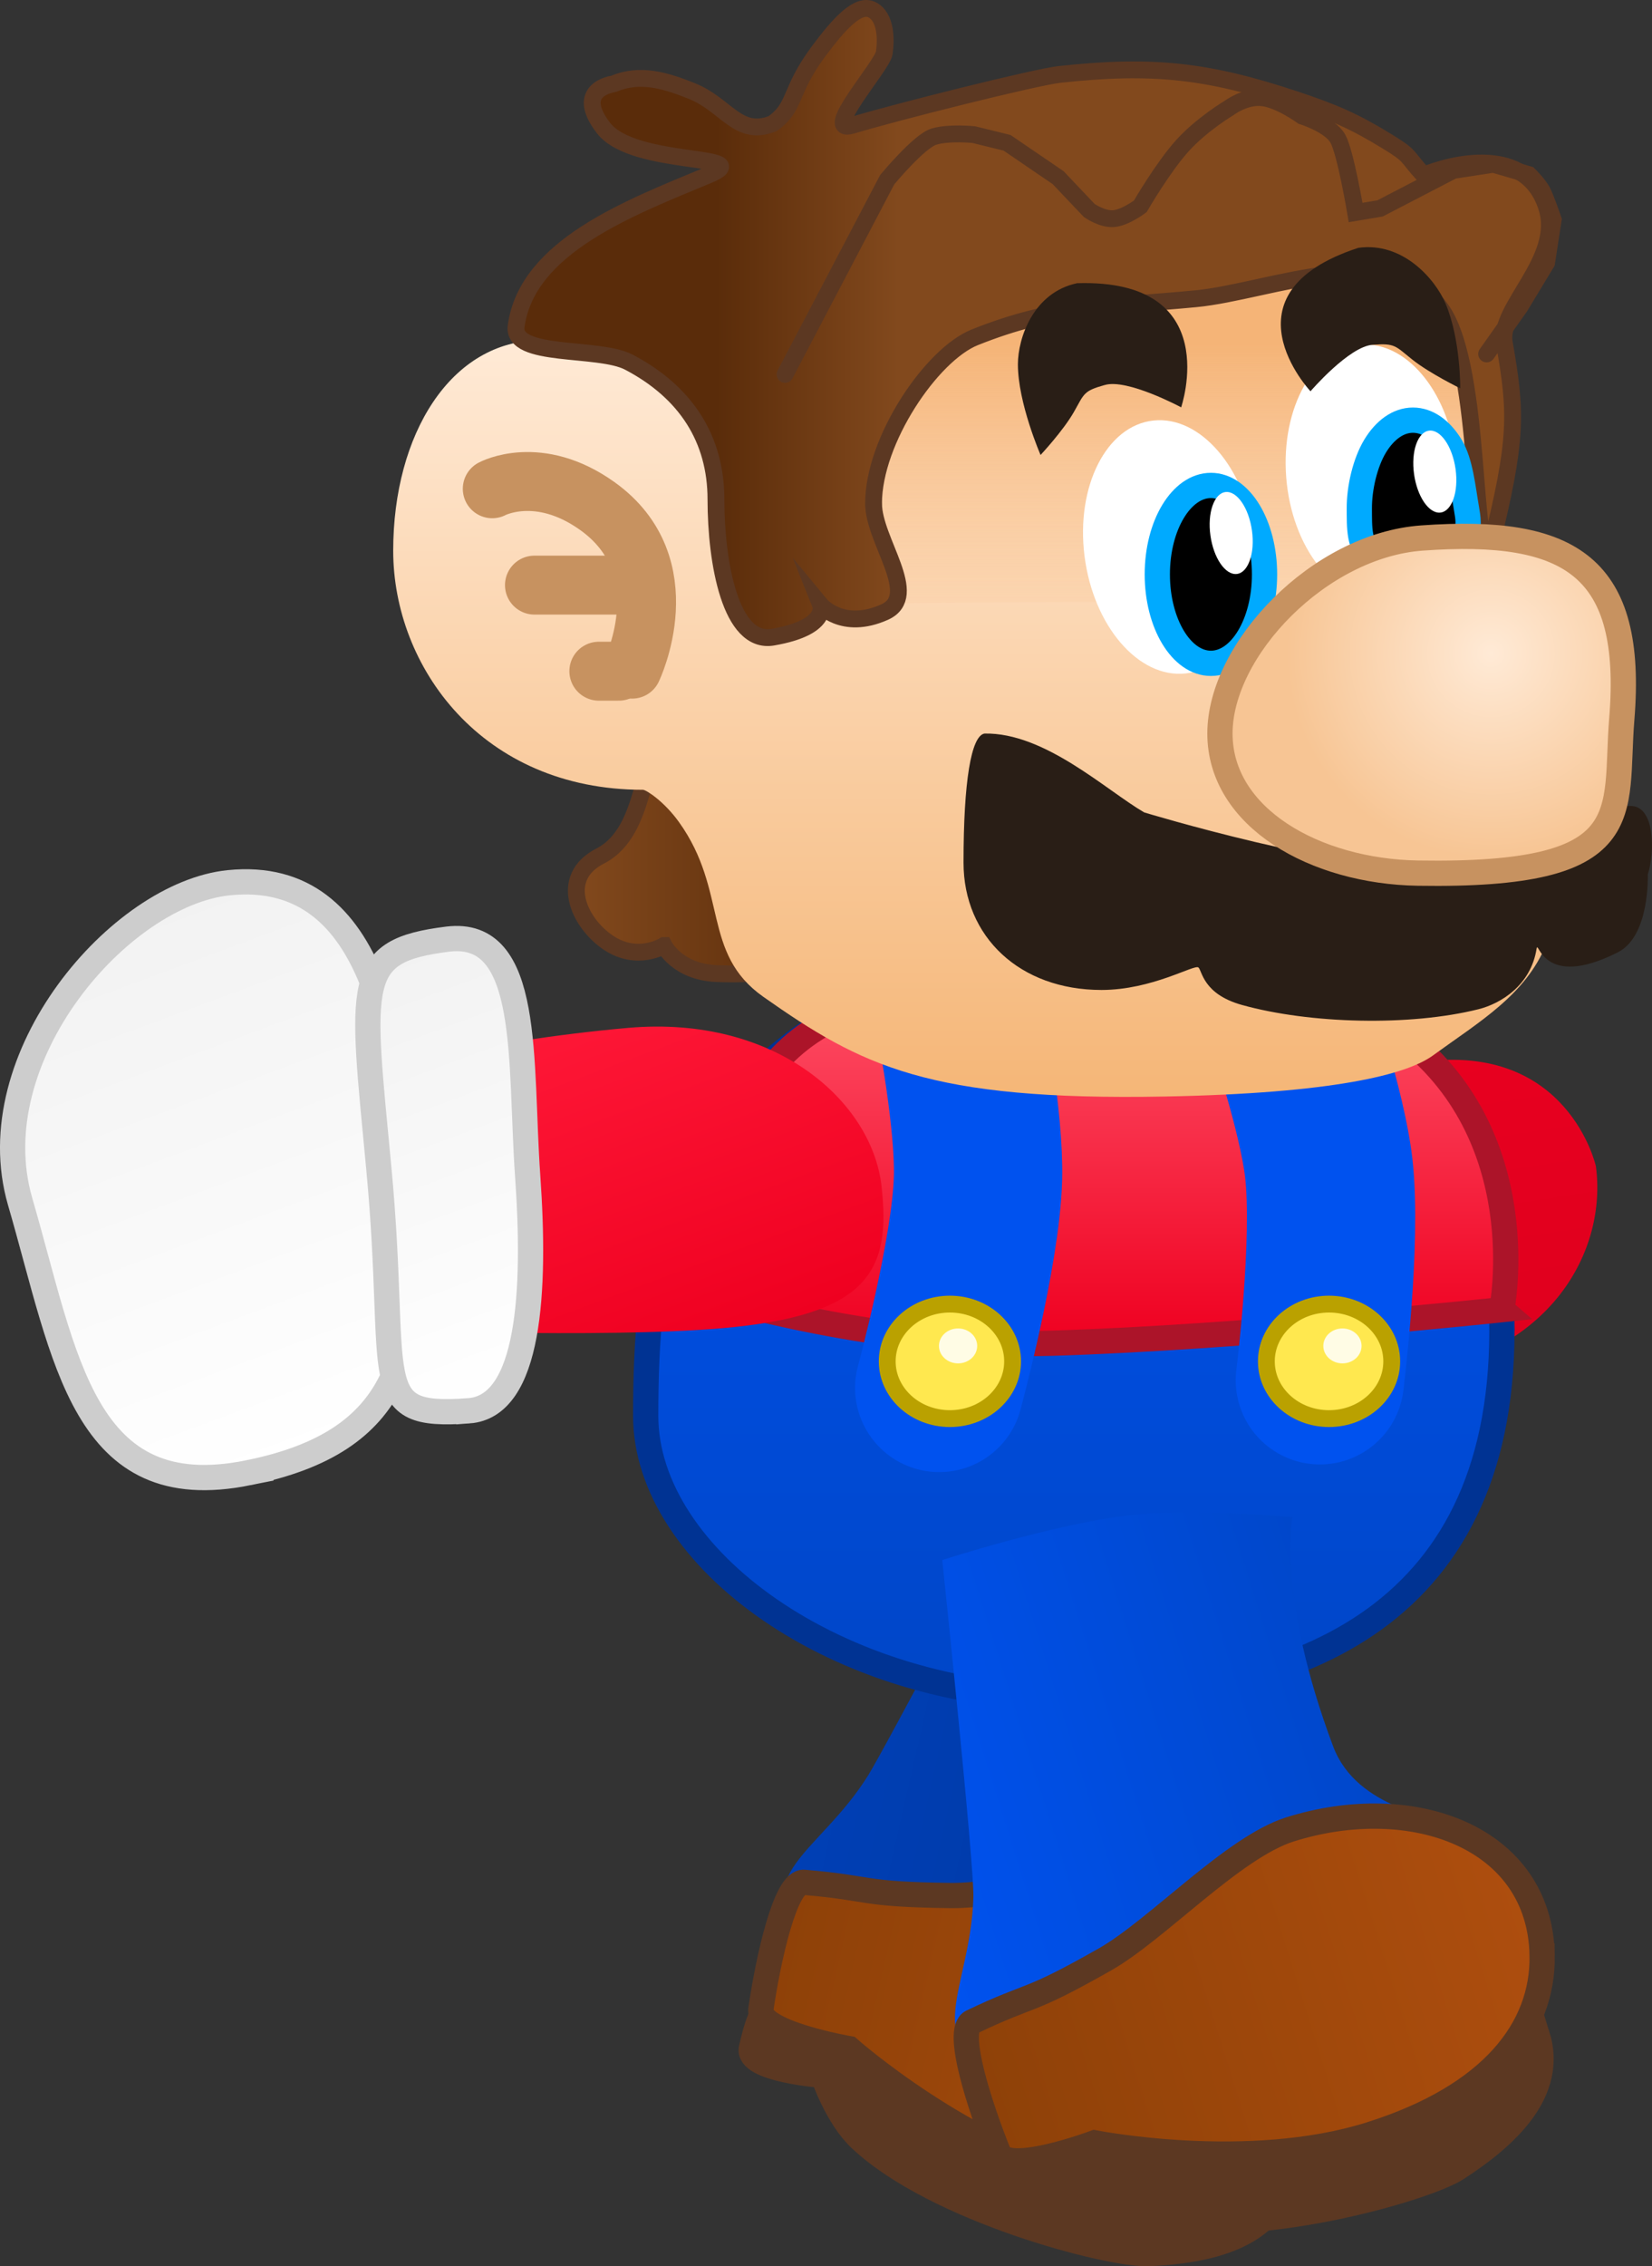 <svg version="1.1" xmlns="http://www.w3.org/2000/svg" xmlns:xlink="http://www.w3.org/1999/xlink" width="98.166" height="134.582" viewBox="0,0,98.166,134.582"><rect x="0" y="0" width="98.166" height="134.582" fill="#333333" stroke="none"/><defs><linearGradient x1="255.323" y1="200.178" x2="258.027" y2="218.251" gradientUnits="userSpaceOnUse" id="color-1"><stop offset="0" stop-color="#e8001f"/><stop offset="1" stop-color="#df001e"/></linearGradient><linearGradient x1="229.001" y1="197.213" x2="234.224" y2="232.119" gradientUnits="userSpaceOnUse" id="color-2"><stop offset="0" stop-color="#cecece"/><stop offset="1" stop-color="#f2f2f2"/></linearGradient><linearGradient x1="243.49" y1="197.927" x2="247.654" y2="225.761" gradientUnits="userSpaceOnUse" id="color-3"><stop offset="0" stop-color="#cecece"/><stop offset="1" stop-color="#f2f2f2"/></linearGradient><linearGradient x1="224.199" y1="234.814" x2="254.575" y2="241.737" gradientUnits="userSpaceOnUse" id="color-4"><stop offset="0" stop-color="#003fb5"/><stop offset="1" stop-color="#00379d"/></linearGradient><linearGradient x1="220.345" y1="252.171" x2="254.309" y2="259.913" gradientUnits="userSpaceOnUse" id="color-5"><stop offset="0" stop-color="#8e4108"/><stop offset="1" stop-color="#ae4e0e"/></linearGradient><linearGradient x1="238.229" y1="195.644" x2="238.229" y2="237.417" gradientUnits="userSpaceOnUse" id="color-6"><stop offset="0" stop-color="#0052ef"/><stop offset="1" stop-color="#0046c7"/></linearGradient><linearGradient x1="240.233" y1="193.621" x2="240.233" y2="216.373" gradientUnits="userSpaceOnUse" id="color-7"><stop offset="0" stop-color="#ff556b"/><stop offset="1" stop-color="#ef0020"/></linearGradient><linearGradient x1="227.154" y1="244.22" x2="256.874" y2="234.875" gradientUnits="userSpaceOnUse" id="color-8"><stop offset="0" stop-color="#0052ef"/><stop offset="1" stop-color="#0046c7"/></linearGradient><linearGradient x1="232.496" y1="260.876" x2="265.726" y2="250.427" gradientUnits="userSpaceOnUse" id="color-9"><stop offset="0" stop-color="#8e4108"/><stop offset="1" stop-color="#ae4e0e"/></linearGradient><linearGradient x1="208.669" y1="188.059" x2="223.193" y2="188.059" gradientUnits="userSpaceOnUse" id="color-10"><stop offset="0" stop-color="#82491d"/><stop offset="1" stop-color="#5a2c0a"/></linearGradient><linearGradient x1="232.496" y1="156.79" x2="232.496" y2="201.725" gradientUnits="userSpaceOnUse" id="color-11"><stop offset="0" stop-color="#ffead6"/><stop offset="1" stop-color="#f5b677"/></linearGradient><linearGradient x1="230.402" y1="157.042" x2="230.402" y2="173.982" gradientUnits="userSpaceOnUse" id="color-12"><stop offset="0" stop-color="#f5b477"/><stop offset="1" stop-color="#f5b477" stop-opacity="0"/></linearGradient><linearGradient x1="216.964" y1="166.588" x2="227.806" y2="166.588" gradientUnits="userSpaceOnUse" id="color-13"><stop offset="0" stop-color="#5a2c0a"/><stop offset="1" stop-color="#82491d"/></linearGradient><radialGradient cx="263.015" cy="175.387" r="12.163" gradientUnits="userSpaceOnUse" id="color-14"><stop offset="0" stop-color="#ffead6"/><stop offset="1" stop-color="#f7c594"/></radialGradient><linearGradient x1="207.7" y1="195.688" x2="215.669" y2="217.106" gradientUnits="userSpaceOnUse" id="color-15"><stop offset="0" stop-color="#ff1938"/><stop offset="1" stop-color="#ef0020"/></linearGradient><linearGradient x1="181.85" y1="191.02" x2="193.626" y2="222.672" gradientUnits="userSpaceOnUse" id="color-16"><stop offset="0" stop-color="#f2f2f2"/><stop offset="1" stop-color="#ffffff"/></linearGradient><linearGradient x1="196.392" y1="193.691" x2="205.864" y2="219.149" gradientUnits="userSpaceOnUse" id="color-17"><stop offset="0" stop-color="#f2f2f2"/><stop offset="1" stop-color="#ffffff"/></linearGradient></defs><g transform="translate(-174.421,-136.586)"><g data-paper-data="{&quot;isPaintingLayer&quot;:true}" fill-rule="nonzero" stroke-linejoin="miter" stroke-miterlimit="10" stroke-dasharray="" stroke-dashoffset="0" style="mix-blend-mode: normal"><g data-paper-data="{&quot;index&quot;:null,&quot;origRot&quot;:0}" stroke-linecap="butt"><path d="M269.251,205.83c0.682,5.007 -2.641,11.264 -11.341,12.436c-8.701,1.173 -17.158,0.918 -17.158,0.918l-2.211,-15.005c0,0 13.367,-3.588 20.364,-4.531c8.701,-1.173 10.345,6.182 10.345,6.182z" data-paper-data="{&quot;origRot&quot;:0,&quot;origPos&quot;:null}" fill="url(#color-1)" stroke="none" stroke-width="0"/><g data-paper-data="{&quot;origPos&quot;:null}" stroke="#cdcdcd" stroke-width="1.5"><path d="M242.719,210.898c1.588,8.783 3.091,19.735 -5.77,20.81c-6.429,0.779 -17.002,-6.857 -16.696,-15.761c0.334,-9.717 -0.849,-18.46 9.18,-18.674c9.365,-0.2 11.697,4.842 13.285,13.626z" data-paper-data="{&quot;origRot&quot;:0}" fill="url(#color-2)"/><path d="M249.871,210.815c1.218,6.783 3.862,14.292 -1.147,14.779c-5.603,0.545 -5.59,-1.28 -7.321,-12.412c-1.971,-12.681 -4.462,-14.277 1.646,-15.189c3.567,-0.533 5.603,6.039 6.821,12.822z" data-paper-data="{&quot;origRot&quot;:0}" fill="url(#color-3)"/></g></g><g data-paper-data="{&quot;origRot&quot;:0}" stroke-linecap="butt"><path d="M248.986,245.055c-0.696,4.062 3.458,6.662 3.113,7.532c-1.399,3.517 -3.708,5.694 -10.11,6.041c-7.931,0.429 -13.667,-1.402 -19.444,-6.865c-3.935,-3.72 0.591,-5.129 3.461,-9.743c1.03,-1.656 8.292,-15.424 8.292,-15.424c0,0 4.826,0.349 9.444,1.329c4.557,1.017 8.984,2.506 8.984,2.506c0,0 -2.131,5.236 -3.74,14.626z" data-paper-data="{&quot;origPos&quot;:null}" fill="url(#color-4)" stroke="none" stroke-width="0"/><path d="M250.803,266.003c-0.781,3.428 -4.618,4.253 -8.113,4.413c-2.29,0.105 -12.667,-2.584 -17.155,-6.819c-1.393,-1.315 -2.21,-3.765 -2.21,-3.765c0,0 -4.557,-0.336 -4.252,-1.614c0.242,-1.015 0.611,-2.752 1.711,-3.056c4.735,-1.31 14.724,0.972 19.509,2.063c6.568,1.497 11.273,5.427 10.509,8.778z" data-paper-data="{&quot;origPos&quot;:null}" fill="#5c3822" stroke="#5c3822" stroke-width="1.5"/><path d="M253.432,262.072c-2.11,3.74 -6.757,5.698 -14.182,4.006c-7.425,-1.692 -14.381,-7.834 -14.381,-7.834c0,0 -5.44,-0.941 -5.233,-2.352c0.429,-2.922 1.445,-7.617 2.561,-7.524c4.117,0.344 3.241,0.715 8.712,0.783c3.542,0.044 9.922,-1.907 13.375,-1.119c7.425,1.692 12.622,7.883 9.149,14.041z" data-paper-data="{&quot;origPos&quot;:null}" fill="url(#color-5)" stroke="#5c3822" stroke-width="1.5"/></g><g><path d="M263.661,214.86c0.356,17.559 -11.911,22.557 -25.708,22.557c-13.797,0 -25.163,-8.324 -25.163,-16.752c0,-9.142 1.198,-16.42 8.922,-22.239c5.755,-4.335 14.049,-2.308 21.51,-2.308c13.797,0 20.091,1.53 20.44,18.742z" data-paper-data="{&quot;origPos&quot;:null}" fill="url(#color-6)" stroke="#003393" stroke-width="1.5" stroke-linecap="butt"/><path d="M263.661,214.362c0,0 -15.665,1.659 -26.708,1.99c-10.129,0.304 -20.349,-2.82 -20.349,-2.82c0,0 -0.896,-11.441 6.345,-15.889c4.738,-2.911 10.066,-3.864 16.911,-4.014c6.845,-0.15 14.289,1.774 17.734,4.322c8.139,6.02 6.066,16.41 6.066,16.41z" data-paper-data="{&quot;origPos&quot;:null}" fill="url(#color-7)" stroke="#ac1429" stroke-width="1.5" stroke-linecap="butt"/><path d="M251.041,196.857c0,0 1.944,5.673 2.337,9.083c0.504,4.381 -0.527,12.612 -0.527,12.612" data-paper-data="{&quot;origPos&quot;:null,&quot;origRot&quot;:0}" fill="none" stroke="#0052ef" stroke-width="10" stroke-linecap="round"/><path d="M231.503,197.279c0,0 1.126,5.854 1.033,9.283c-0.12,4.404 -2.305,12.445 -2.305,12.445" data-paper-data="{&quot;origPos&quot;:null}" fill="none" stroke="#0052ef" stroke-width="10" stroke-linecap="round"/><g stroke-linecap="butt"><path d="M227.142,217.43c0,-1.878 1.668,-3.4 3.725,-3.4c2.057,0 3.725,1.522 3.725,3.4c0,1.878 -1.668,3.4 -3.725,3.4c-2.057,0 -3.725,-1.522 -3.725,-3.4z" data-paper-data="{&quot;origPos&quot;:null}" fill="#ffe84f" stroke="#baa100" stroke-width="1"/><path d="M230.216,216.513c0,-0.573 0.508,-1.037 1.136,-1.037c0.627,0 1.136,0.464 1.136,1.037c0,0.573 -0.508,1.037 -1.136,1.037c-0.627,0 -1.136,-0.464 -1.136,-1.037z" fill="#fffce5" stroke="none" stroke-width="0.5"/></g><g stroke-linecap="butt"><path d="M249.671,217.43c0,-1.878 1.668,-3.4 3.725,-3.4c2.057,0 3.725,1.522 3.725,3.4c0,1.878 -1.668,3.4 -3.725,3.4c-2.057,0 -3.725,-1.522 -3.725,-3.4z" data-paper-data="{&quot;origPos&quot;:null}" fill="#ffe84f" stroke="#baa100" stroke-width="1"/><path d="M253.056,216.513c0,-0.573 0.508,-1.037 1.136,-1.037c0.627,0 1.136,0.464 1.136,1.037c0,0.573 -0.508,1.037 -1.136,1.037c-0.627,0 -1.136,-0.464 -1.136,-1.037z" fill="#fffce5" stroke="none" stroke-width="0.5"/></g></g><g data-paper-data="{&quot;origRot&quot;:0}" stroke-linecap="butt"><path d="M253.636,240.284c1.448,3.858 6.347,4.008 6.487,4.933c0.566,3.743 -0.329,6.787 -5.682,10.316c-6.631,4.371 -12.508,5.684 -20.252,3.881c-5.274,-1.227 -2.077,-4.726 -1.927,-10.159c0.054,-1.949 -1.85,-20.026 -1.85,-20.026c0,0 6.471,-2.093 11.009,-2.649c3.581,-0.439 9.797,0.098 9.797,0.098c0,0 -0.93,4.687 2.418,13.606z" data-paper-data="{&quot;origPos&quot;:null}" fill="url(#color-8)" stroke="none" stroke-width="0"/><path d="M265.772,257.454c1.055,3.354 -1.842,6.002 -4.779,7.903c-1.924,1.246 -12.24,4.159 -18.252,2.767c-1.866,-0.432 -3.807,-2.136 -3.807,-2.136c0,0 -4.104,2.009 -4.486,0.751c-0.303,-0.998 -0.861,-2.684 -0.064,-3.502c3.428,-3.52 13.204,-6.588 17.885,-8.06c6.426,-2.021 12.471,-1.001 13.502,2.278z" data-paper-data="{&quot;origPos&quot;:null}" fill="#5c3822" stroke="#5c3822" stroke-width="1.5"/><path d="M266.059,252.733c0.065,4.294 -2.96,8.329 -10.225,10.613c-7.265,2.284 -16.369,0.491 -16.369,0.491c0,0 -5.172,1.932 -5.705,0.609c-1.103,-2.739 -2.595,-7.306 -1.585,-7.788c3.729,-1.78 3.159,-1.017 7.917,-3.719c3.081,-1.749 7.605,-6.651 10.984,-7.714c7.265,-2.284 14.875,0.439 14.983,7.508z" data-paper-data="{&quot;origPos&quot;:null}" fill="url(#color-9)" stroke="#5c3822" stroke-width="1.5"/></g><g><g><path d="M213.879,192.735c0,0 -1.57,0.997 -3.309,-0.168c-1.739,-1.166 -2.999,-3.861 -0.482,-5.148c3.011,-1.54 2.23,-6.718 3.969,-5.553c0,0 6.679,0.871 7.195,3.336c0,0 2.817,7.12 1.663,8.259c0,0 -1.645,1.126 -5.935,0.939c-2.324,-0.101 -3.1,-1.665 -3.1,-1.665z" data-paper-data="{&quot;origRot&quot;:0}" fill="url(#color-10)" stroke="#5c3822" stroke-width="1" stroke-linecap="butt"/><path d="M247.574,153.599c11.123,-0.44 13.935,5.733 13.935,5.733c0,0 0.448,5.916 1.007,13.212c0.642,8.389 6.984,12.21 3.799,20.09c-1.228,3.038 -3.99,4.628 -6.751,6.635c-1.566,1.138 -5.937,2.244 -15.9,2.433c-14.083,0.267 -18.076,-1.837 -23.882,-5.919c-3.687,-2.592 -2.078,-6.276 -5.01,-10.371c-0.899,-1.255 -1.965,-1.925 -2.144,-1.925c-9.577,0 -14.842,-7.299 -14.842,-14.2c0,-6.902 3.418,-12.496 8.773,-12.496c5.355,0 10.302,2.734 11.687,3.033c0,0 18.205,-5.783 29.328,-6.224z" data-paper-data="{&quot;origPos&quot;:null}" fill="url(#color-11)" stroke="none" stroke-width="0" stroke-linecap="butt"/><path d="M259.143,157.148c4.952,4.131 3.215,7.944 3.602,14.964c-1.863,0.27 -35.422,0.076 -43.041,0.517c-0.804,-1.825 -1.983,-12.853 -0.597,-12.554c0,0 16.084,-6.156 21.5,-6.431c9.175,-0.466 13.585,-0.626 18.537,3.505z" data-paper-data="{&quot;origPos&quot;:null}" fill="url(#color-12)" stroke="none" stroke-width="0" stroke-linecap="butt"/><path d="M260.983,164.258c0.325,4.165 -1.679,7.693 -4.477,7.879c-2.798,0.186 -5.33,-3.04 -5.655,-7.205c-0.325,-4.165 1.679,-7.693 4.477,-7.879c2.798,-0.186 5.33,3.04 5.655,7.205z" data-paper-data="{&quot;origPos&quot;:null,&quot;origRot&quot;:0}" fill="#ffffff" stroke="none" stroke-width="0" stroke-linecap="butt"/><path d="M226.331,166.488c0,2.223 2.824,5.473 0.658,6.445c-2.52,1.13 -3.81,-0.434 -3.81,-0.434c0,0 0.538,1.343 -2.837,1.925c-2.507,0.433 -3.377,-4.415 -3.377,-8.179c0,-3.593 -1.787,-6.376 -5.173,-8.151c-1.809,-0.948 -6.961,-0.231 -6.701,-2.136c0.645,-4.726 6.7,-7.015 11.408,-8.971c3.12,-1.296 -4.414,-0.466 -6.21,-2.791c-1.797,-2.325 0.542,-2.61 0.6,-2.634c1.567,-0.657 3.061,-0.203 4.64,0.428c2.053,0.821 2.745,2.754 4.8,1.939c1.424,-1.004 0.948,-1.903 2.742,-4.307c1.215,-1.628 2.351,-2.883 3.18,-2.45c0.828,0.433 0.831,1.772 0.716,2.556c-0.115,0.784 -3.815,4.88 -1.896,4.298c2.506,-0.76 10.878,-2.865 12.328,-3.022c5.519,-0.597 8.792,-0.238 14.018,1.503c2.233,0.744 3.465,1.268 5.441,2.482c1.458,0.896 1.039,0.764 2.164,2.002c1.592,-0.655 6.093,-1.885 7.305,1.906c0.991,3.099 -2.884,5.95 -2.518,8.035c0.736,4.19 0.791,5.733 -0.825,12.215c-1.12,1.058 -0.492,-10.535 -2.842,-14.076c-2.936,-4.424 -10.219,-1.168 -14.671,-0.743c-5.227,0.499 -8.308,0.362 -13.129,2.29c-2.562,1.024 -6.012,6.103 -6.012,9.867z" fill="url(#color-13)" stroke="#5c3822" stroke-width="1" stroke-linecap="butt"/><path d="M248.956,168.523c0.527,4.148 -1.304,7.755 -4.09,8.056c-2.786,0.301 -5.472,-2.817 -5.999,-6.964c-0.527,-4.148 1.304,-7.755 4.09,-8.056c2.786,-0.301 5.472,2.817 5.999,6.964z" data-paper-data="{&quot;origPos&quot;:null,&quot;origRot&quot;:0}" fill="#ffffff" stroke="none" stroke-width="0" stroke-linecap="butt"/><path d="M246.377,165.414c0.879,0 1.675,0.592 2.252,1.548c0.576,0.956 0.934,2.277 0.934,3.734c0,1.458 -0.357,2.778 -0.934,3.734c-0.577,0.956 -1.373,1.548 -2.252,1.548c-0.879,0 -1.675,-0.592 -2.252,-1.548c-0.576,-0.956 -0.934,-2.277 -0.934,-3.734c0,-1.458 0.357,-2.778 0.934,-3.734c0.577,-0.956 1.373,-1.548 2.252,-1.548z" data-paper-data="{&quot;origPos&quot;:null}" fill="#000000" stroke="#00aaff" stroke-width="1.5" stroke-linecap="butt"/><path d="M258.382,161.537c0.879,0 1.675,0.592 2.252,1.548c0.576,0.956 0.716,2.474 0.934,3.734c0.077,0.459 0.215,1.127 -0.139,1.534c-0.446,0.492 -1.183,0.727 -1.847,0.937c-1.16,0.222 -2.538,0.884 -3.555,0.341c-0.892,-0.494 -0.822,-1.822 -0.831,-2.812c-0.012,-1.279 0.357,-2.778 0.934,-3.734c0.577,-0.956 1.373,-1.548 2.252,-1.548z" data-paper-data="{&quot;origPos&quot;:null}" fill="#000000" stroke="#00aaff" stroke-width="1.5" stroke-linecap="round"/><path d="M265.729,192.925c-0.343,2.171 -2.12,3.26 -3.455,3.594c-4.074,1.019 -10.009,0.871 -14.051,-0.253c-2.323,-0.646 -2.364,-2.033 -2.589,-2.226c-0.237,-0.205 -2.742,1.335 -5.762,1.335c-4.845,0 -8.196,-3.15 -8.196,-7.562c0,-4.838 0.455,-7.526 1.244,-7.665c3.583,-0.073 7.227,3.367 9.492,4.683c0,0 11.804,3.585 17.318,3.295c0,0 8.901,-3.844 11.66,-3.675c1.368,0.084 1.377,2.729 0.946,4.065c0,0 0.14,3.65 -1.774,4.62c-4.527,2.294 -4.733,-0.839 -4.832,-0.211z" data-paper-data="{&quot;origPos&quot;:null}" fill="#291e16" stroke="#321f12" stroke-width="0" stroke-linecap="butt"/><path d="M270.791,179.293c-0.462,5.639 1.173,9.357 -12.104,9.144c-6.119,-0.098 -11.774,-3.292 -11.774,-8.292c0,-5 5.903,-11.17 12.005,-11.609c8.891,-0.639 12.612,1.736 11.873,10.757z" data-paper-data="{&quot;origPos&quot;:null}" fill="url(#color-14)" stroke="#c79260" stroke-width="1.5" stroke-linecap="butt"/><g data-paper-data="{&quot;origPos&quot;:null}" fill="none" stroke="#c79260" stroke-width="3.5" stroke-linecap="round"><path d="M203.672,165.612c0,0 2.737,-1.474 6.238,1.022c5.022,3.58 2.073,9.689 2.073,9.689" data-paper-data="{&quot;origPos&quot;:null}"/><path d="M206.179,171.333h5.541" data-paper-data="{&quot;origPos&quot;:null}"/><path d="M211.192,176.445h-1.187" data-paper-data="{&quot;origPos&quot;:null}"/></g><path d="M240.063,159.451c-1.27,0.35 -1.21,0.515 -1.827,1.598c-0.636,1.117 -1.982,2.556 -1.982,2.556c0,0 -1.347,-3.09 -1.347,-5.384c0,-1.558 0.917,-4.272 3.519,-4.817c8.802,-0.273 6.182,7.371 6.182,7.371c0,0 -3.211,-1.724 -4.545,-1.323z" data-paper-data="{&quot;origPos&quot;:null}" fill="#291e16" stroke="none" stroke-width="0" stroke-linecap="butt"/><path d="M256.003,157.06c-1.4,0.076 -3.709,2.762 -3.709,2.762c0,0 -5.462,-5.81 2.841,-8.518c2.638,-0.369 4.566,1.85 5.181,3.3c0.907,2.136 0.875,5.041 0.875,5.041c0,0 -1.822,-0.886 -2.856,-1.712c-1.002,-0.801 -1.012,-0.975 -2.333,-0.873z" data-paper-data="{&quot;origPos&quot;:null,&quot;index&quot;:null,&quot;origRot&quot;:0}" fill="#291e16" stroke="none" stroke-width="0" stroke-linecap="butt"/><path d="M247.244,165.806c0.341,-0.04 0.687,0.196 0.971,0.61c0.284,0.414 0.507,1.006 0.6,1.677c0.093,0.671 0.039,1.296 -0.123,1.762c-0.163,0.467 -0.433,0.776 -0.774,0.816c-0.341,0.04 -0.687,-0.196 -0.971,-0.61c-0.284,-0.414 -0.507,-1.006 -0.6,-1.677c-0.093,-0.671 -0.039,-1.296 0.123,-1.762c0.163,-0.467 0.433,-0.776 0.774,-0.816z" data-paper-data="{&quot;origPos&quot;:null,&quot;origRot&quot;:0}" fill="#ffffff" stroke="#00aaff" stroke-width="0" stroke-linecap="butt"/><path d="M259.344,162.16c0.341,-0.04 0.687,0.196 0.971,0.61c0.284,0.414 0.507,1.006 0.6,1.677c0.093,0.671 0.039,1.296 -0.123,1.762c-0.163,0.467 -0.433,0.776 -0.774,0.816c-0.341,0.04 -0.687,-0.196 -0.971,-0.61c-0.284,-0.414 -0.507,-1.006 -0.6,-1.677c-0.093,-0.671 -0.039,-1.296 0.123,-1.762c0.163,-0.467 0.433,-0.776 0.774,-0.816z" data-paper-data="{&quot;origPos&quot;:null,&quot;origRot&quot;:0}" fill="#ffffff" stroke="#00aaff" stroke-width="0" stroke-linecap="butt"/></g><path d="M221.071,158.821l6.069,-11.563c0,0 1.89,-2.285 2.77,-2.556c0.881,-0.271 2.375,-0.122 2.375,-0.122l1.979,0.487l3.034,2.069l1.847,1.947c0,0 0.763,0.542 1.451,0.487c0.688,-0.055 1.583,-0.73 1.583,-0.73c0,0 1.346,-2.321 2.5,-3.599c1.154,-1.278 2.777,-2.243 2.777,-2.243c0,0 0.95,-0.724 1.979,-0.609c1.029,0.115 2.375,1.095 2.375,1.095c0,0 1.651,0.508 2.111,1.339c0.46,0.831 1.055,4.382 1.055,4.382l1.451,-0.243l4.354,-2.257l2.375,-0.365l2.111,0.614c0,0 0.565,0.555 0.792,0.974c0.227,0.418 0.66,1.704 0.66,1.704l-0.396,2.556l-1.583,2.617l-1.979,2.8" fill="none" stroke="#5c3822" stroke-width="1" stroke-linecap="round"/></g><g data-paper-data="{&quot;origRot&quot;:0}" stroke-linecap="butt"><path d="M217.315,215.463c-7.059,0.617 -20.983,0.063 -20.983,0.063l-1.54,-15.035c0,0 8.188,-2.098 16.964,-2.865c8.777,-0.767 14.478,4.381 15.046,9.386c0.568,5.005 -0.71,7.685 -9.487,8.452z" data-paper-data="{&quot;origRot&quot;:0,&quot;origPos&quot;:null}" fill="url(#color-15)" stroke="none" stroke-width="0"/><g data-paper-data="{&quot;origPos&quot;:null}" stroke="#cdcdcd" stroke-width="1.5"><path d="M189.175,224.046c-9.837,1.988 -10.837,-6.75 -13.557,-16.101c-2.492,-8.568 5.942,-18.288 12.405,-18.939c8.909,-0.898 10.141,10.053 10.756,18.918c0.614,8.865 -0.419,14.266 -9.604,16.122z" data-paper-data="{&quot;origRot&quot;:0}" fill="url(#color-16)"/><path d="M202.282,220.366c-6.184,0.452 -4.147,-1.641 -5.348,-14.37c-1.054,-11.174 -1.516,-12.941 4.084,-13.639c5.006,-0.624 4.277,7.237 4.76,14.082c0.483,6.844 0.116,13.663 -3.496,13.927z" data-paper-data="{&quot;origRot&quot;:0}" fill="url(#color-17)"/></g></g></g></g></svg>